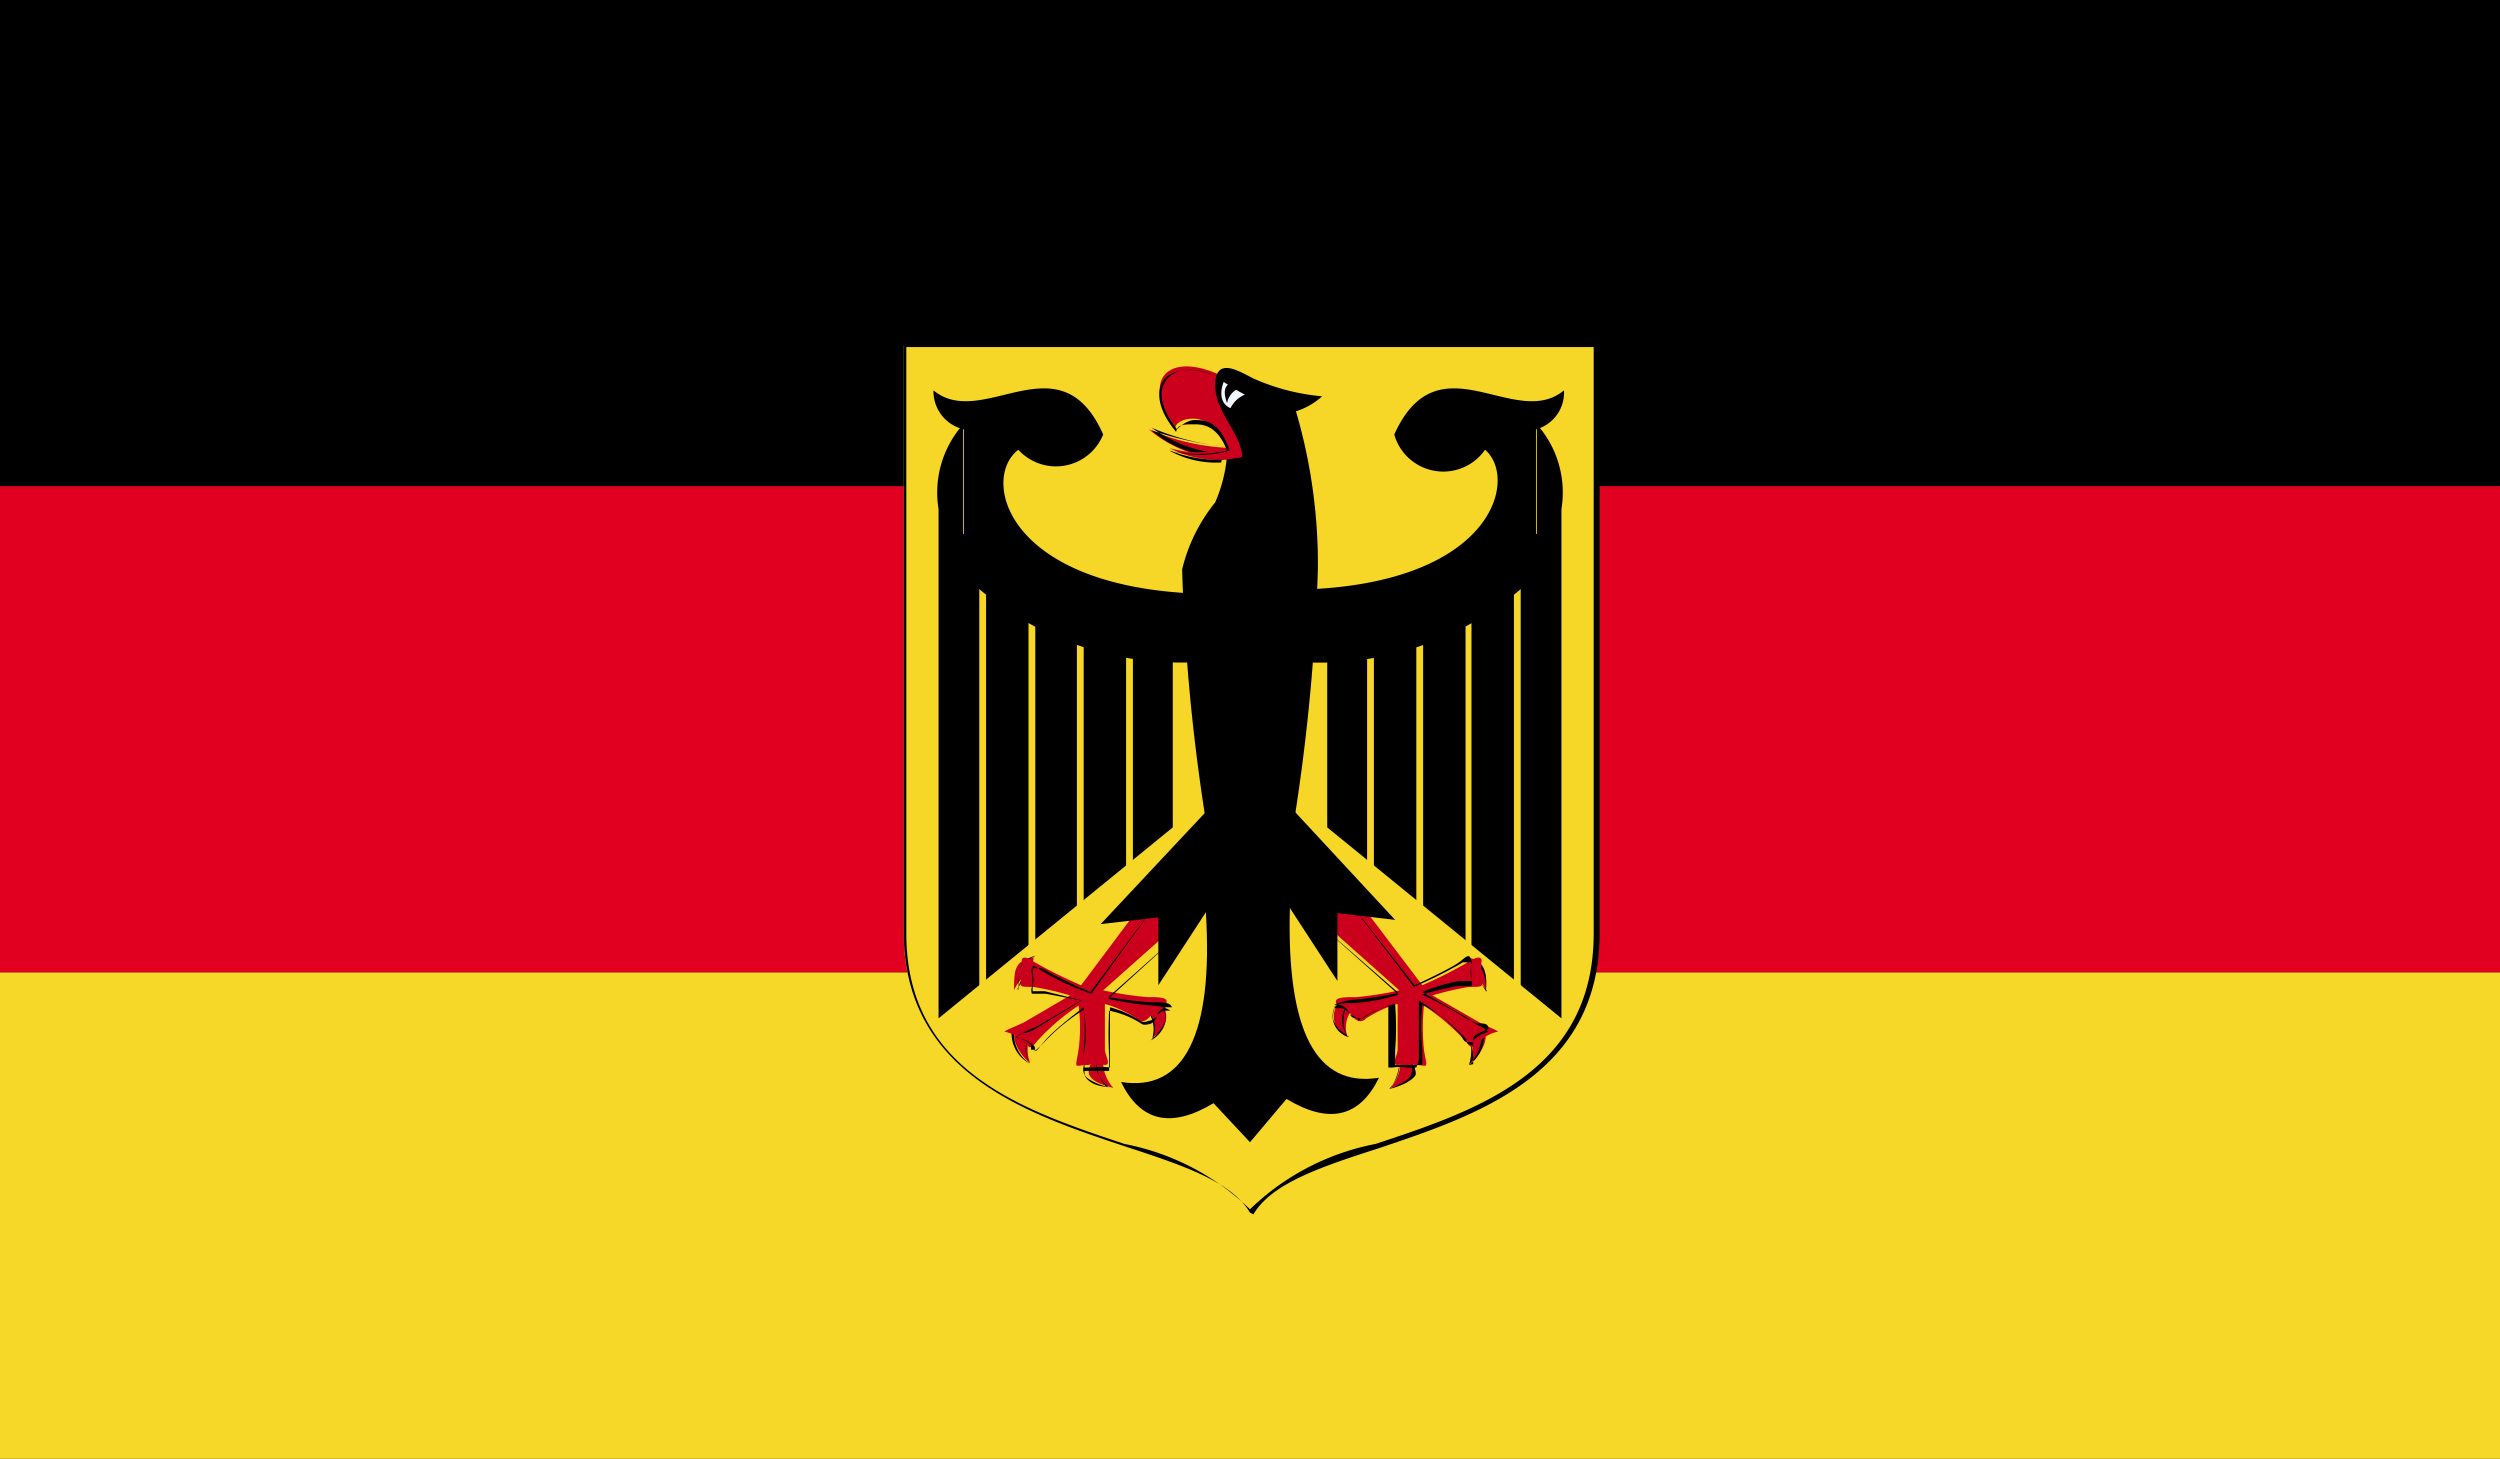 <svg xmlns="http://www.w3.org/2000/svg" xmlns:xlink="http://www.w3.org/1999/xlink" viewBox="0 0 29.46 17.19"><rect x="0" y="0" width="29.46" height="17.19" fill="#333333" stroke="none"/><defs><style>.cls-1{fill:none;}.cls-2{clip-path:url(#clip-path);}.cls-3{fill:#e1001f;}.cls-4{fill:#f6d928;}.cls-5{fill:#f6d728;}.cls-6{fill:#ca001c;}.cls-7{fill:#f0f7ff;}</style><clipPath id="clip-path"><rect class="cls-1" width="29.46" height="17.19"/></clipPath></defs><g id="Layer_2" data-name="Layer 2"><g id="cờ"><g id="west_europee" data-name="west europee"><g class="cls-2"><rect width="29.46" height="5.73"/><rect class="cls-3" y="5.73" width="29.46" height="5.73"/><rect class="cls-4" y="11.46" width="29.46" height="5.73"/><g class="cls-2"><path class="cls-5" d="M10.65,4.07V11c0,2.57,3.46,2.26,4.08,3.29.62-1,4.08-.72,4.08-3.29V4.07Z"/><path d="M14.73,14.29l0,0c-.22-.37-.8-.56-1.47-.78-1.17-.39-2.61-.87-2.61-2.53V4h8.2V11c0,1.66-1.44,2.14-2.6,2.53-.68.22-1.26.41-1.48.78l0,0ZM10.68,4.09V11c0,1.62,1.37,2.08,2.57,2.48a2.92,2.92,0,0,1,1.48.77,2.92,2.92,0,0,1,1.48-.77c1.21-.4,2.57-.86,2.57-2.48V4.09Z"/><path d="M14.46,5.06a1.78,1.78,0,0,1-.14.86,2,2,0,0,0-.39.79,23.36,23.36,0,0,0,.8,5.39,23.36,23.36,0,0,0,.8-5.39,6.4,6.4,0,0,0-.3-2Z"/><path class="cls-6" d="M14.54,5.28a2.61,2.61,0,0,1-1-.22,1.41,1.41,0,0,0,.74.33Z"/><path d="M14.32,5.37a1.2,1.2,0,0,1-.75-.3,3.68,3.68,0,0,0,1,.2v0a2.88,2.88,0,0,1-1-.23,1.69,1.69,0,0,0,.75.3Z"/><path class="cls-6" d="M14.42,4.44c-.62-.31-1,0-.57.6,0-.11.43-.25.61.24a1.22,1.22,0,0,1-.68,0,1.26,1.26,0,0,0,.85.11c.1-.06-.19-.58-.19-.58Z"/><path d="M14.39,5.45a1.13,1.13,0,0,1-.61-.14,1.52,1.52,0,0,0,.68,0C14.34,5,14.16,5,14.07,5h0c-.11,0-.2,0-.21.09-.21-.25-.25-.48-.14-.62s.4-.15.71,0v0c-.3-.15-.56-.15-.68,0s-.06.35.12.59c0,0,.1-.11.21-.11s.29,0,.41.36a1.25,1.25,0,0,1-.7,0,1.49,1.49,0,0,0,.84.08c.07,0-.08-.37-.19-.56.07.07.31.51.2.58a.62.62,0,0,1-.24,0Z"/><path d="M15.18,4.87a.83.83,0,0,0,.4-.2,2.54,2.54,0,0,1-.81-.21c-.16-.08-.45-.27-.45.08s.37.62.31.91Z"/><path class="cls-7" d="M14.67,4.65a2,2,0,0,1-.25-.15s-.1.23.08.31a.33.33,0,0,1,.17-.16Z"/><path d="M14.52,4.52c-.09,0-.11.1-.06.23a.23.23,0,0,1,.21-.19Z"/><path d="M15.64,7.32V9.75L18.4,12V6A1.21,1.21,0,0,0,18.11,5V6.29Z"/><polygon class="cls-5" points="16.19 11.75 16.11 11.75 16.11 6.6 16.19 6.6 16.19 11.75 16.19 11.75"/><polygon class="cls-5" points="16.77 11.75 16.69 11.75 16.69 6.6 16.77 6.6 16.77 11.75 16.77 11.75"/><polygon class="cls-5" points="17.34 11.75 17.27 11.75 17.27 6.6 17.34 6.6 17.34 11.75 17.34 11.75"/><polygon class="cls-5" points="17.92 11.75 17.84 11.75 17.84 6.6 17.92 6.6 17.92 11.75 17.92 11.75"/><path d="M15.1,7.78a3.66,3.66,0,0,0,3-1V5.06a.45.45,0,0,0,.33-.46c-.58.48-1.48-.63-2,.52a.6.6,0,0,0,1.07.18c.41.35.08,1.67-2.41,1.65Z"/><path class="cls-6" d="M15.78,11.81a.26.26,0,0,0,.1.41.33.33,0,0,1,.07-.34Z"/><path d="M15.9,12.22a.25.25,0,0,1-.19-.19.26.26,0,0,1,.06-.23l0,0a.29.29,0,0,0-.06.21.29.29,0,0,0,.16.18.29.29,0,0,1,0-.34.43.43,0,0,0,0,.35Z"/><path class="cls-6" d="M16.5,12.51a.41.41,0,0,1-.12.31c.25-.06.35-.14.27-.29Z"/><path d="M16.38,12.83a.57.57,0,0,0,.11-.32h0a.4.4,0,0,1-.12.32c.15-.06.24-.11.26-.17s0-.07,0-.12.07.09.05.13-.13.12-.3.16Z"/><path class="cls-6" d="M17.33,12.2a.61.61,0,0,1,0,.33c.18-.16.24-.39.1-.43Z"/><path d="M17.36,12.54a.82.82,0,0,0-.05-.33h0a.55.55,0,0,1,0,.34.52.52,0,0,0,.15-.36.11.11,0,0,0-.06-.07c.05,0,.08,0,.09.07a.43.43,0,0,1-.18.36Z"/><path class="cls-6" d="M17.31,11.46a.4.4,0,0,1,.2.21c0-.23,0-.35-.23-.39Z"/><path d="M17.52,11.67c-.09-.11-.15-.18-.22-.2v0c.07,0,.14.09.21.21,0-.24-.06-.33-.24-.37.23,0,.26.16.24.38Z"/><path class="cls-6" d="M15.49,10.78l1,.89a3.93,3.93,0,0,1-.51.08c-.15,0-.27,0-.23.08s.12.05.16.11.11.14.19.06a1.36,1.36,0,0,1,.37-.17s0,.48,0,.54-.08.18,0,.18a.54.54,0,0,1,.2,0c.17,0,.15.07.11-.18a2.59,2.59,0,0,1,0-.52,2.58,2.58,0,0,1,.49.42c.12.16.1,0,.17,0a.4.4,0,0,1,.2-.11c.06,0-.16-.08-.22-.12l-.54-.31a3.59,3.59,0,0,1,.43-.1c.17,0,.17,0,.15-.11a.66.66,0,0,1,0-.2s0-.08-.13,0a5.14,5.14,0,0,1-.57.29l-.81-1.07Z"/><path d="M16.69,12.58h-.11a.56.56,0,0,0-.17,0h-.05s0-.07,0-.14l0-.06s0-.39,0-.53c0,0-.28.1-.35.18A.09.09,0,0,1,16,12c-.05,0-.08,0-.12-.1a.2.2,0,0,0-.09-.06l-.07,0h0v0s.14-.06.25-.06a4.26,4.26,0,0,0,.51-.08l-1-.87,0,0,1,.89a2.16,2.16,0,0,1-.52.1c-.13,0-.22,0-.23.06l.07,0a.14.14,0,0,1,.1.07S16,12,16,12l.06,0a1.17,1.17,0,0,1,.38-.17,3.42,3.42,0,0,1,0,.55l0,.06s0,.1,0,.11h.32s0-.05,0-.1l0-.09a2.59,2.59,0,0,1,0-.52,1.69,1.69,0,0,1,.52.41c0,.06.06.07.08.07s0,0,0,0,0-.05,0-.06a.41.41,0,0,1,.18-.1s0,0-.08-.06A.48.48,0,0,1,17.3,12l-.54-.31a2,2,0,0,1,.44-.13c.09,0,.13,0,.14,0s0,0,0-.05a1,1,0,0,1,0-.17v0s0,0-.1,0a5.15,5.15,0,0,1-.58.29l-.82-1.08.83,1.06s.46-.21.55-.29.1-.06.12,0,0,0,0,.06v0a.29.29,0,0,0,0,.16.11.11,0,0,1,0,.08s-.05,0-.16,0a3.3,3.3,0,0,0-.42.1,5.65,5.65,0,0,1,.53.29l.12.05c.09,0,.13,0,.13.07l0,0a.51.51,0,0,0-.18.09l0,.06s0,0-.05,0-.05,0-.1-.09a2.31,2.31,0,0,0-.49-.4s0,.27,0,.5l0,.09c0,.07,0,.1,0,.11Z"/><path d="M14.73,13.46l.43-.51c.5.3.86.22,1.09-.25-.74.12-1.09-.55-1.05-2l.56.86v-.8l.68.08L14.65,8.91Z"/><path d="M13.82,7.32V9.75L11.06,12V6A1.21,1.21,0,0,1,11.35,5V6.29Z"/><polygon class="cls-5" points="13.35 11.75 13.27 11.75 13.27 6.6 13.35 6.6 13.35 11.75 13.35 11.75"/><polygon class="cls-5" points="12.77 11.75 12.69 11.75 12.69 6.6 12.77 6.6 12.77 11.75 12.77 11.75"/><polygon class="cls-5" points="12.2 11.75 12.12 11.75 12.12 6.6 12.2 6.6 12.2 11.75 12.2 11.75"/><polygon class="cls-5" points="11.62 11.75 11.54 11.75 11.54 6.6 11.62 6.6 11.62 11.75 11.62 11.75"/><path d="M14.36,7.78a3.68,3.68,0,0,1-3-1V5.06A.46.46,0,0,1,11,4.6c.58.48,1.49-.63,2,.52A.6.6,0,0,1,12,5.3C11.54,5.65,11.87,7,14.36,7Z"/><path class="cls-6" d="M13.68,11.81a.26.26,0,0,1-.1.41.35.35,0,0,0-.06-.34Z"/><path d="M13.58,12.24a.39.39,0,0,0-.08-.36.31.31,0,0,1,.09.35.51.51,0,0,0,.14-.2.29.29,0,0,0-.06-.21l0,0a.26.26,0,0,1,.06.23.33.33,0,0,1-.17.21Z"/><path class="cls-6" d="M13,12.51a.45.45,0,0,0,.12.31c-.24-.06-.35-.14-.26-.29Z"/><path d="M13.09,12.81c-.18,0-.28-.07-.31-.14a.18.18,0,0,1,0-.14c0,.06,0,.1,0,.13s.11.11.28.15c-.11-.11-.16-.21-.14-.3h0a.45.45,0,0,0,.12.3Z"/><path class="cls-6" d="M12.14,12.2a.46.46,0,0,0,0,.33c-.19-.16-.25-.39-.11-.43Z"/><path d="M12.13,12.53a.4.4,0,0,1-.21-.35.11.11,0,0,1,.09-.09.24.24,0,0,0-.06.09.41.41,0,0,0,.17.34.4.4,0,0,1,0-.32h0a.49.49,0,0,0,0,.32Z"/><path class="cls-6" d="M12.16,11.46a.38.38,0,0,0-.21.21c0-.23,0-.35.23-.39Z"/><path d="M12,11.67c0-.22,0-.36.21-.41-.17.07-.23.16-.21.41,0-.14.12-.21.19-.22v0c-.07,0-.13.09-.2.2Z"/><path class="cls-6" d="M14,10.78l-1,.89a3.87,3.87,0,0,0,.52.08c.14,0,.26,0,.22.08s-.12.05-.16.11-.11.14-.19.06a1.36,1.36,0,0,0-.37-.17s0,.48,0,.54.08.18,0,.18a.54.54,0,0,0-.2,0c-.17,0-.15.07-.11-.18a2,2,0,0,0,0-.52,2.58,2.58,0,0,0-.49.42c-.12.16-.1,0-.16,0a.48.48,0,0,0-.21-.11c-.06,0,.16-.08.23-.12l.53-.31a3.59,3.59,0,0,0-.43-.1c-.17,0-.17,0-.14-.11a.66.66,0,0,0,0-.2s0-.08.12,0a5.12,5.12,0,0,0,.58.29l.8-1.07Z"/><path d="M12.77,12.58h0s0,0,0-.11v-.09a2.48,2.48,0,0,0,0-.51s-.35.26-.47.41-.08.09-.1.09,0,0-.05,0l0-.06a.51.51,0,0,0-.18-.09l0,0s0,0,.12-.07l.12-.05.53-.31-.42-.08c-.11,0-.14,0-.16,0a.11.11,0,0,1,0-.08.45.45,0,0,0,0-.16.06.06,0,0,1,0,0,.07.07,0,0,1,0-.06s.06,0,.12,0a4.75,4.75,0,0,0,.57.28l.79-1.06-.78,1.08a3.08,3.08,0,0,1-.6-.28c-.06-.05-.08-.05-.09-.05a.32.32,0,0,0,0,.08.48.48,0,0,1,0,.17.18.18,0,0,0,0,.05s.06,0,.14,0l.44.11s-.48.29-.54.33a.48.48,0,0,1-.12.05s-.1,0-.11.06a.35.35,0,0,1,.21.1.08.08,0,0,1,0,.06s0,0,0,0,0,0,.08-.07a2.35,2.35,0,0,1,.5-.42,1.41,1.41,0,0,1,0,.53l0,.09s0,.09,0,.1h.3s0-.08,0-.12l0-.05a5.25,5.25,0,0,1,0-.54,1.07,1.07,0,0,1,.39.16.11.11,0,0,0,.07,0s.07,0,.1-.09a.14.14,0,0,1,.1-.07s.05,0,.06,0-.09-.06-.21-.06a4.17,4.17,0,0,1-.52-.08l1-.91,0,0-1,.89s.37.06.51.06.22,0,.24.06h0v0l-.07,0a.2.2,0,0,0-.09.06c0,.05-.07.1-.12.1a.09.09,0,0,1-.09,0,1.23,1.23,0,0,0-.36-.16c0,.11,0,.47,0,.51l0,.06c0,.07,0,.12,0,.14h0a.56.56,0,0,0-.17,0h-.11Z"/><path d="M14.73,13.46,14.3,13c-.5.3-.86.22-1.09-.25.74.12,1.09-.55,1-2l-.56.86v-.8l-.68.08,1.79-1.91Z"/></g></g></g></g></g></svg>